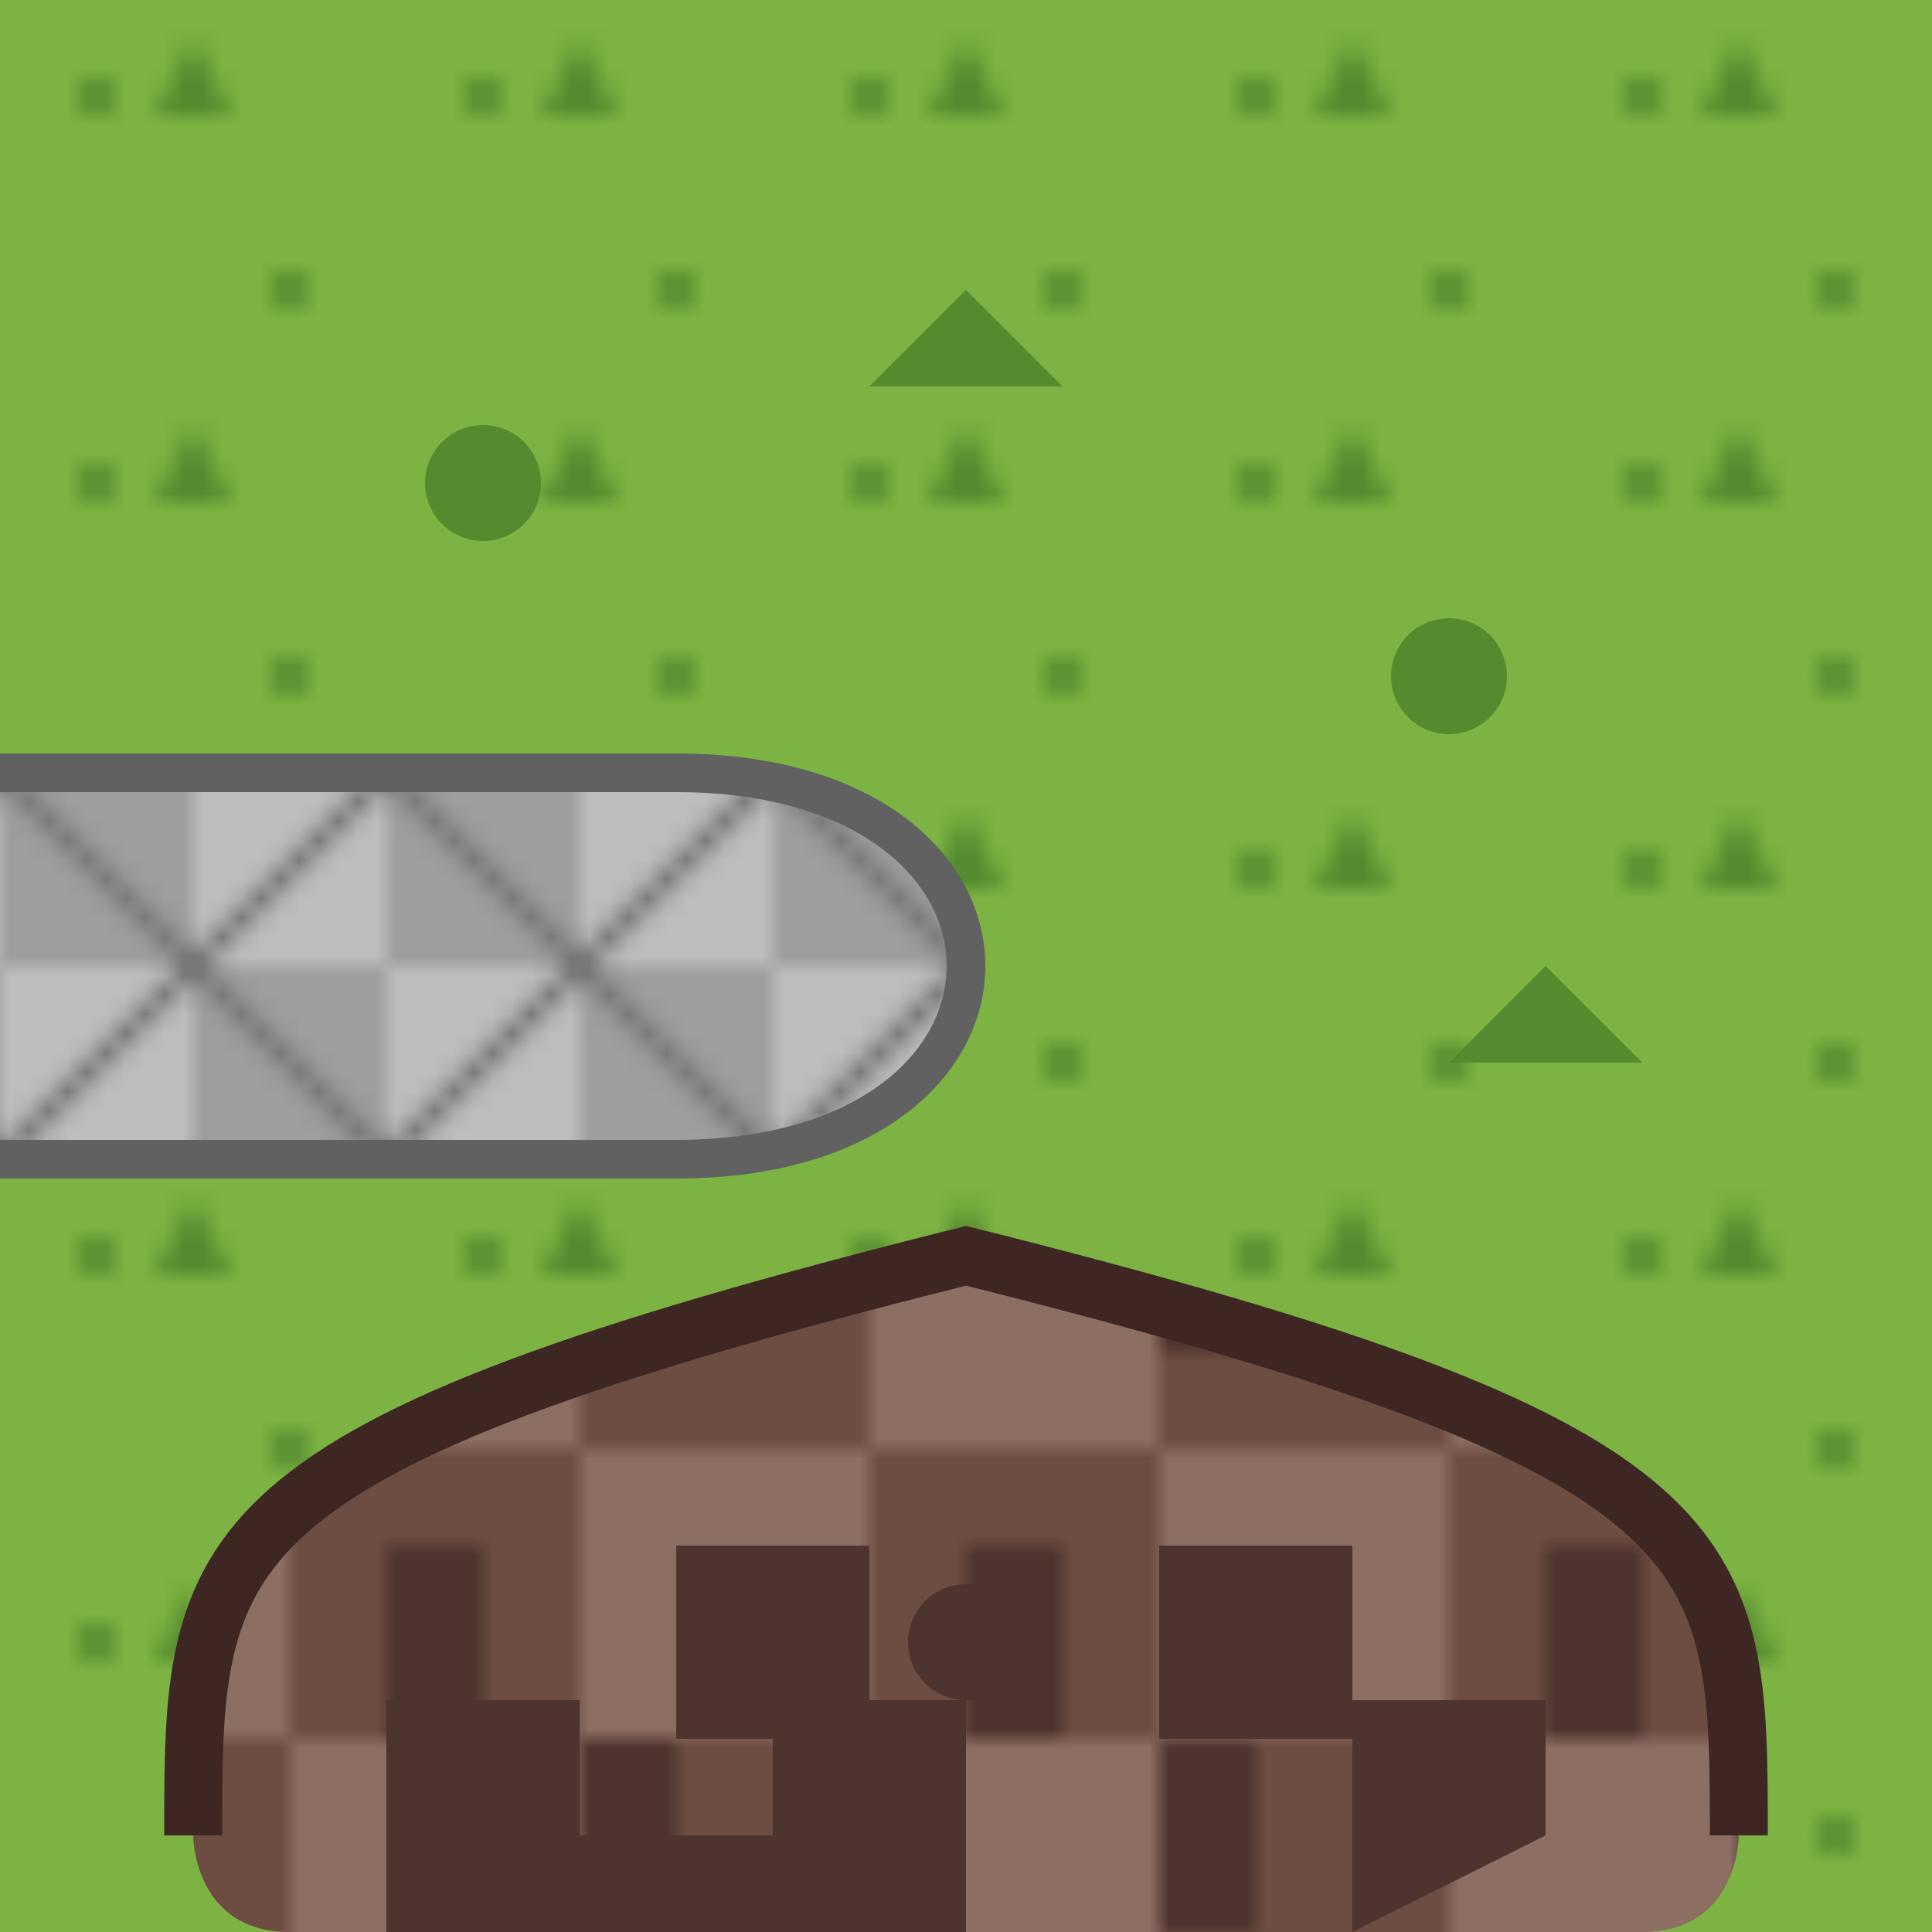 <?xml version="1.0" encoding="UTF-8"?>
<svg xmlns="http://www.w3.org/2000/svg" xmlns:xlink="http://www.w3.org/1999/xlink" viewBox="0 0 100 100">
    <!-- Імпортуємо текстури -->
    <defs>
        <pattern id="fieldTexture" width="20" height="20" patternUnits="userSpaceOnUse">
            <rect width="20" height="20" fill="#7cb342"/>
            <circle cx="5" cy="5" r="1" fill="#558b2f"/>
            <circle cx="15" cy="15" r="1" fill="#558b2f"/>
            <path d="M10,2 L12,6 L8,6 Z" fill="#558b2f"/>
        </pattern>

        <pattern id="cityTexture" width="30" height="30" patternUnits="userSpaceOnUse">
            <rect width="30" height="30" fill="#8d6e63"/>
            <rect x="0" y="0" width="15" height="15" fill="#6d4c41"/>
            <rect x="15" y="15" width="15" height="15" fill="#6d4c41"/>
            <path d="M0,0 L5,0 L5,10 L0,10 Z" fill="#4e342e"/>
            <path d="M20,20 L25,20 L25,30 L20,30 Z" fill="#4e342e"/>
        </pattern>

        <pattern id="roadTexture" width="20" height="20" patternUnits="userSpaceOnUse">
            <rect width="20" height="20" fill="#bdbdbd"/>
            <rect x="0" y="0" width="10" height="10" fill="#9e9e9e"/>
            <rect x="10" y="10" width="10" height="10" fill="#9e9e9e"/>
            <line x1="0" y1="0" x2="20" y2="20" stroke="#757575" stroke-width="1"/>
            <line x1="20" y1="0" x2="0" y2="20" stroke="#757575" stroke-width="1"/>
        </pattern>
    </defs>

    <!-- Фон поля -->
    <rect width="100" height="100" fill="url(#fieldTexture)"/>

    <!-- Нижнє місто -->
    <path d="M15,100 h70 
             C 90,100 90,95 90,95
             C 90,80 90,75 50,65
             C 10,75 10,80 10,95
             C 10,95 10,100 15,100 Z" 
          fill="url(#cityTexture)"/>

    <!-- Дорога зліва -->
    <path d="M0,40 h35 
             C 45,40 50,45 50,50
             C 50,55 45,60 35,60
             h-35 v-20 Z" 
          fill="url(#roadTexture)"/>

    <!-- Обрамлення дороги -->
    <path d="M0,40 h35 C 45,40 50,45 50,50 C 50,55 45,60 35,60 h-35" 
          stroke="#616161" stroke-width="2" fill="none"/>

    <!-- Обрамлення нижнього міста -->
    <path d="M10,95 
             C 10,80 10,75 50,65
             C 90,75 90,80 90,95" 
          stroke="#3e2723" stroke-width="3" fill="none"/>

    <!-- Стіни нижнього міста -->
    <path d="M20,100 v-12 h10 v7 h10 v-7 h10 v12" fill="#4e342e"/>
    <path d="M70,100 v-12 h10 v7" fill="#4e342e"/>

    <!-- Декоративні елементи нижнього міста -->
    <rect x="35" y="80" width="10" height="10" fill="#4e342e"/>
    <rect x="60" y="80" width="10" height="10" fill="#4e342e"/>
    <circle cx="50" cy="85" r="3" fill="#4e342e"/>

    <!-- Додаткові елементи поля -->
    <circle cx="25" cy="25" r="3" fill="#558b2f"/>
    <circle cx="75" cy="35" r="3" fill="#558b2f"/>
    <path d="M50,15 L55,20 L45,20 Z" fill="#558b2f"/>
    <path d="M80,50 L85,55 L75,55 Z" fill="#558b2f"/>
</svg> 